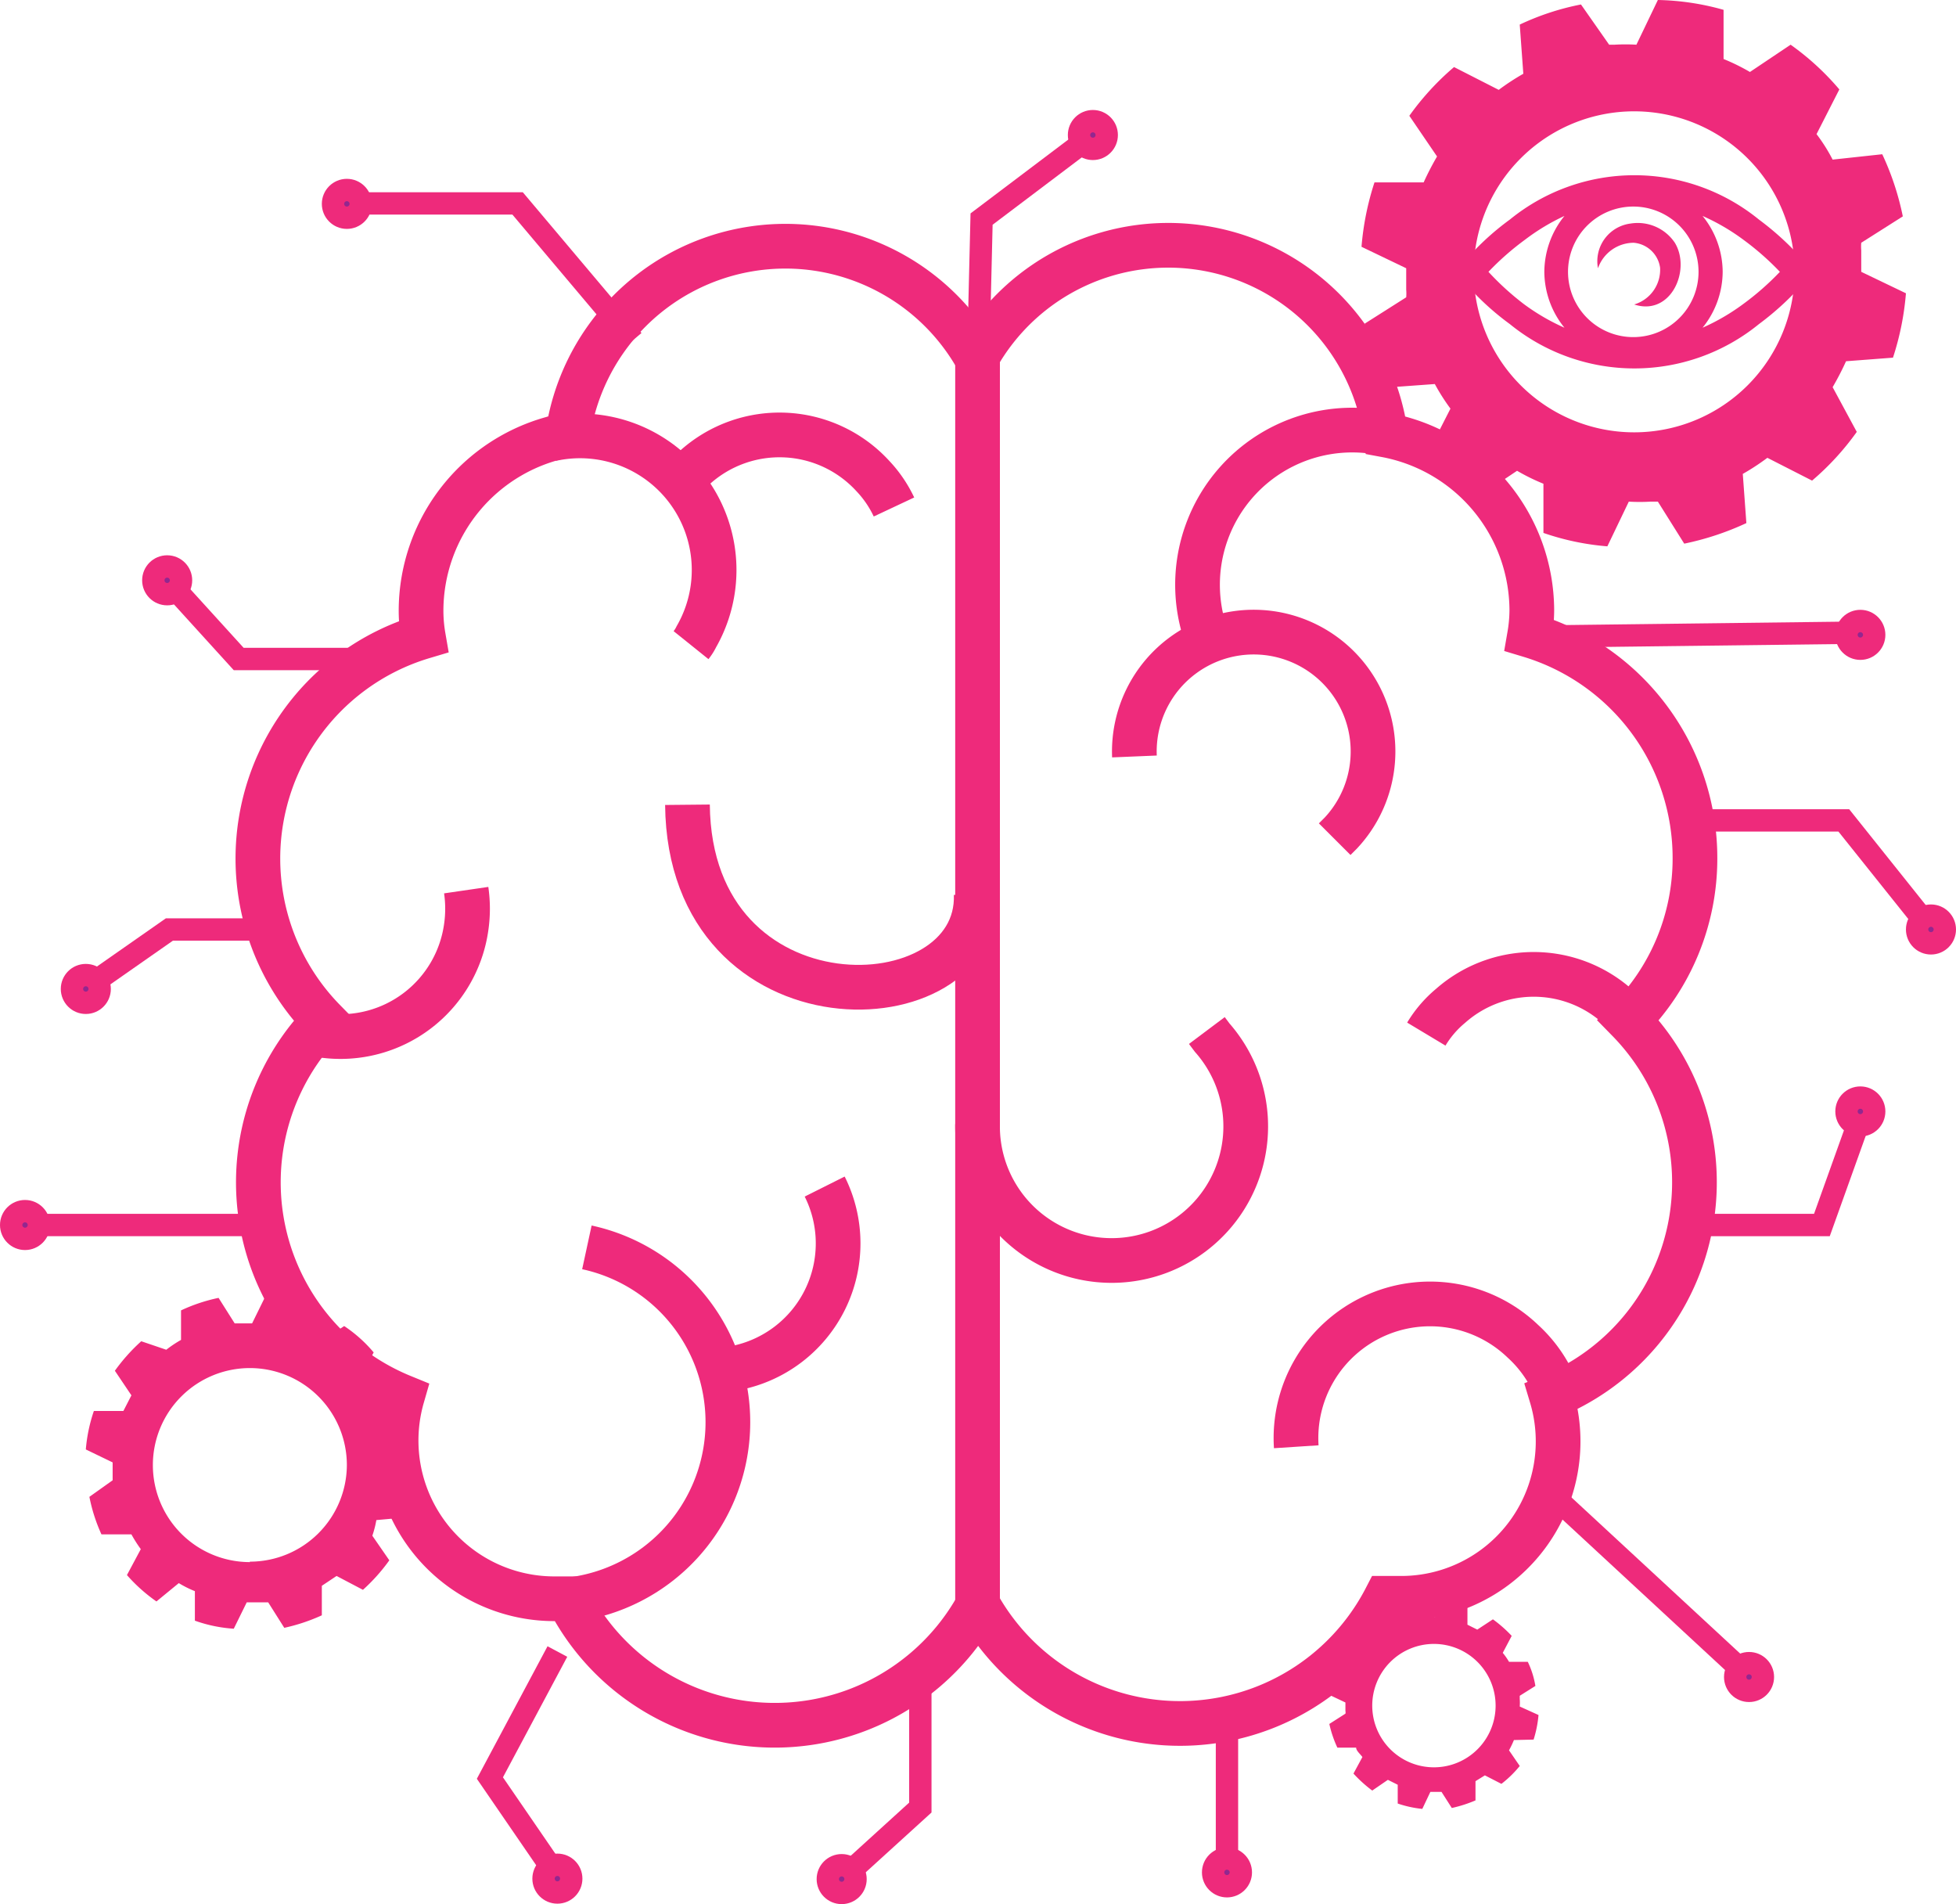 <svg xmlns="http://www.w3.org/2000/svg" viewBox="0 0 43.76 42.59"><defs><style>.cls-1{fill:#ee2a7b;}.cls-2,.cls-3{fill:none;}.cls-2,.cls-3,.cls-4{stroke:#ee2a7b;stroke-miterlimit:10;}.cls-3,.cls-4{stroke-width:0.5px;}.cls-4{fill:#92278f;}</style></defs><title>Asset 5</title><g id="Layer_2" data-name="Layer 2"><g id="Layer_1-2" data-name="Layer 1"><path class="cls-1" d="M34.31,38.91a2.55,2.55,0,0,0,.11-.55L34,38.17A1.09,1.09,0,0,0,34,38v-.07l.35-.22a2,2,0,0,0-.17-.54l-.42,0a1.43,1.43,0,0,0-.14-.2l.2-.38a2.93,2.93,0,0,0-.42-.37l-.35.23-.22-.11,0-.42a2.07,2.07,0,0,0-.55-.11l-.18.37h-.25l-.23-.36a2.21,2.21,0,0,0-.53.18l0,.42a1.1,1.1,0,0,0-.21.14l-.38-.2a2.14,2.14,0,0,0-.37.42l.24.35a1.55,1.55,0,0,0-.12.22l-.42,0a2,2,0,0,0-.11.55l.38.18v.19a.13.13,0,0,1,0,.06l-.36.23a2.55,2.55,0,0,0,.18.53l.42,0c0,.07.09.14.14.21l-.2.37a3,3,0,0,0,.42.38l.35-.24.22.11,0,.42a2.44,2.44,0,0,0,.55.12l.18-.38h.25l.23.36a3,3,0,0,0,.53-.17l0-.43.21-.13.37.19A2.46,2.46,0,0,0,34,39.5l-.24-.35a2.4,2.4,0,0,0,.11-.23Zm-2.22.62a1.38,1.38,0,1,1,1.37-1.37A1.38,1.38,0,0,1,32.09,39.53Z"/><path class="cls-1" d="M42.35,8a6.24,6.24,0,0,0,.29-1.44l-1-.48c0-.16,0-.32,0-.48a1,1,0,0,1,0-.17l.93-.59a6.13,6.13,0,0,0-.46-1.39L41,3.57A3.84,3.84,0,0,0,40.64,3l.51-1a5.92,5.92,0,0,0-1.09-1l-.91.61a4.6,4.6,0,0,0-.59-.29l0-1.1A5.78,5.78,0,0,0,37.09,0l-.48,1a4.1,4.1,0,0,0-.49,0L36,1,35.37.1A5.8,5.8,0,0,0,34,.55l.08,1.1a5.21,5.21,0,0,0-.55.36l-1-.51a6,6,0,0,0-1,1.09l.62.91a6.36,6.36,0,0,0-.3.58l-1.1,0a6.24,6.24,0,0,0-.29,1.44l1,.48c0,.16,0,.32,0,.48a1,1,0,0,1,0,.17l-.93.59A6,6,0,0,0,31,8.67l1.1-.08a4.62,4.62,0,0,0,.35.55l-.51,1a5.92,5.92,0,0,0,1.09,1l.91-.61a4.6,4.6,0,0,0,.59.29l0,1.1a5.78,5.78,0,0,0,1.43.3l.48-1a4.1,4.1,0,0,0,.49,0l.16,0,.59.94a6.3,6.3,0,0,0,1.39-.46l-.08-1.1a5.21,5.21,0,0,0,.55-.36l1,.51a6,6,0,0,0,1-1.09L41,8.66a6.36,6.36,0,0,0,.3-.58ZM36.57,9.67a3.59,3.59,0,1,1,3.58-3.59A3.59,3.59,0,0,1,36.57,9.67Z"/><path class="cls-2" d="M37.92,19.21a5.2,5.2,0,0,0-3.7-5,3.43,3.43,0,0,0,.05-.56A4,4,0,0,0,31,9.73,4.91,4.91,0,0,0,21.85,8,4.92,4.92,0,0,0,12.7,9.73a4,4,0,0,0-3.28,3.95,3.43,3.43,0,0,0,.05.56,5.18,5.18,0,0,0-2.22,8.59A5.18,5.18,0,0,0,9,31.24a3.54,3.54,0,0,0,3.4,4.52h.31a5.19,5.19,0,0,0,9.17.14A5.18,5.18,0,0,0,31,35.75h.32a3.51,3.51,0,0,0,3.39-4.52,5.18,5.18,0,0,0,1.72-8.41A5.13,5.13,0,0,0,37.92,19.21Z"/><line class="cls-2" x1="21.87" y1="7.61" x2="21.87" y2="35.98"/><path class="cls-2" d="M13.13,27.9a4,4,0,0,1-.36,7.88l-.3,0"/><path class="cls-2" d="M10.43,19.91a2.88,2.88,0,0,1,0,.83,2.84,2.84,0,0,1-3.19,2.42l-.2,0"/><path class="cls-2" d="M20,11.34a2.64,2.64,0,0,0-.47-.69,2.83,2.83,0,0,0-4-.18l-.15.14"/><path class="cls-2" d="M18.45,26.54a2.84,2.84,0,0,1-2,4.06l-.21,0"/><path class="cls-2" d="M31.91,23.13a2.48,2.48,0,0,1,.54-.63,2.81,2.81,0,0,1,4,.28,1.83,1.83,0,0,1,.13.16"/><path class="cls-2" d="M29,32.36A3,3,0,0,1,34.07,30a2.92,2.92,0,0,1,.77,1.14"/><path class="cls-2" d="M21.87,25.15a3,3,0,1,0,5.25-1.94L27,23.05"/><path class="cls-2" d="M25.38,16.92A2.67,2.67,0,1,1,30,18.63l-.14.14"/><path class="cls-2" d="M12.33,9.82a3,3,0,0,1,3.25,4.42,1,1,0,0,1-.12.19"/><path class="cls-2" d="M27.07,14.44a3.46,3.46,0,0,1,4.19-4.67"/><path class="cls-2" d="M21.84,20c.1,2.95-6.41,3.17-6.46-2"/><path class="cls-1" d="M9.09,33.94a4.11,4.11,0,0,0,.18-.86l-.6-.29c0-.1,0-.2,0-.3s0-.06,0-.1L9.21,32a3.32,3.32,0,0,0-.28-.84l-.66,0a3.15,3.15,0,0,0-.22-.33l.31-.58a3.1,3.1,0,0,0-.66-.59l-.55.37a2.31,2.31,0,0,0-.35-.18l0-.66a3.21,3.21,0,0,0-.87-.18l-.29.59-.29,0h-.1l-.36-.57a3.77,3.77,0,0,0-.84.28l0,.66a2.7,2.7,0,0,0-.33.22L3.16,30a4.1,4.1,0,0,0-.59.66l.37.55-.18.35-.66,0a3.56,3.56,0,0,0-.18.86l.6.29c0,.1,0,.2,0,.3s0,.06,0,.1L2,33.48a3.75,3.75,0,0,0,.27.84l.67,0a3,3,0,0,0,.21.33l-.31.58a3.67,3.67,0,0,0,.66.59L4,35.41a2.42,2.42,0,0,0,.36.18l0,.66a3.21,3.21,0,0,0,.87.18l.29-.59.29,0H6l.36.57a4.14,4.14,0,0,0,.84-.28l0-.66.33-.22.59.31a4.1,4.1,0,0,0,.59-.66l-.38-.55A2.31,2.31,0,0,0,8.42,34Zm-3.5,1a2.17,2.17,0,1,1,2.17-2.17A2.17,2.17,0,0,1,5.59,34.93Z"/><polyline class="cls-3" points="14.16 7.61 11.58 4.55 7.76 4.55"/><polyline class="cls-3" points="37.92 18.35 41.25 18.35 43.2 20.79"/><line class="cls-3" x1="34.22" y1="14.24" x2="41.62" y2="14.15"/><polyline class="cls-3" points="37.92 27.4 40.76 27.4 41.67 24.86"/><line class="cls-3" x1="34.84" y1="33.54" x2="39.13" y2="37.51"/><polyline class="cls-3" points="8.33 14.74 5.34 14.74 3.74 12.98"/><polyline class="cls-3" points="6.02 20.79 3.79 20.79 2.03 22.02"/><line class="cls-3" x1="5.77" y1="27.4" x2="0.87" y2="27.4"/><polyline class="cls-3" points="12.47 36.94 10.96 39.77 12.47 41.97"/><line class="cls-3" x1="27.45" y1="38.58" x2="27.45" y2="41.97"/><circle class="cls-4" cx="7.76" cy="4.56" r="0.31"/><circle class="cls-4" cx="3.74" cy="12.98" r="0.31"/><circle class="cls-4" cx="1.92" cy="22.12" r="0.31"/><circle class="cls-4" cx="0.56" cy="27.4" r="0.31"/><circle class="cls-4" cx="12.47" cy="42.02" r="0.31"/><circle class="cls-4" cx="27.45" cy="41.88" r="0.31"/><circle class="cls-4" cx="39.13" cy="37.51" r="0.31"/><circle class="cls-4" cx="41.62" cy="24.86" r="0.31"/><circle class="cls-4" cx="41.62" cy="14.2" r="0.31"/><circle class="cls-4" cx="43.2" cy="20.79" r="0.31"/><polyline class="cls-3" points="20.59 37.44 20.59 40.43 18.83 42.03"/><circle class="cls-4" cx="18.83" cy="42.03" r="0.31"/><path class="cls-1" d="M40.42,5.91a6.42,6.42,0,0,0-1.07-1,4.41,4.41,0,0,0-5.57,0,6,6,0,0,0-1.07,1l-.13.17.13.17a6,6,0,0,0,1.07,1,4.41,4.41,0,0,0,5.57,0,6.42,6.42,0,0,0,1.07-1l.13-.17ZM36.56,7.54A1.46,1.46,0,1,1,38,6.08,1.46,1.46,0,0,1,36.56,7.54ZM33.3,6.08a6.12,6.12,0,0,1,.82-.72A4.75,4.75,0,0,1,35,4.83a2,2,0,0,0-.45,1.25A2,2,0,0,0,35,7.33a4.75,4.75,0,0,1-.91-.53A6.12,6.12,0,0,1,33.3,6.08ZM39,6.8a4.75,4.75,0,0,1-.91.53,2,2,0,0,0,.45-1.25,2,2,0,0,0-.45-1.25,4.75,4.75,0,0,1,.91.53,6.12,6.12,0,0,1,.82.72A6.12,6.12,0,0,1,39,6.8Z"/><path class="cls-1" d="M36.48,5a.85.85,0,0,0-.73,1,.85.85,0,0,1,.8-.57.65.65,0,0,1,.59.56.81.81,0,0,1-.58.82c.82.27,1.28-.77.91-1.38A1,1,0,0,0,36.48,5Z"/><polyline class="cls-3" points="21.88 8.23 21.96 4.9 24.45 3.02"/><circle class="cls-4" cx="24.45" cy="3.02" r="0.31"/></g></g></svg>